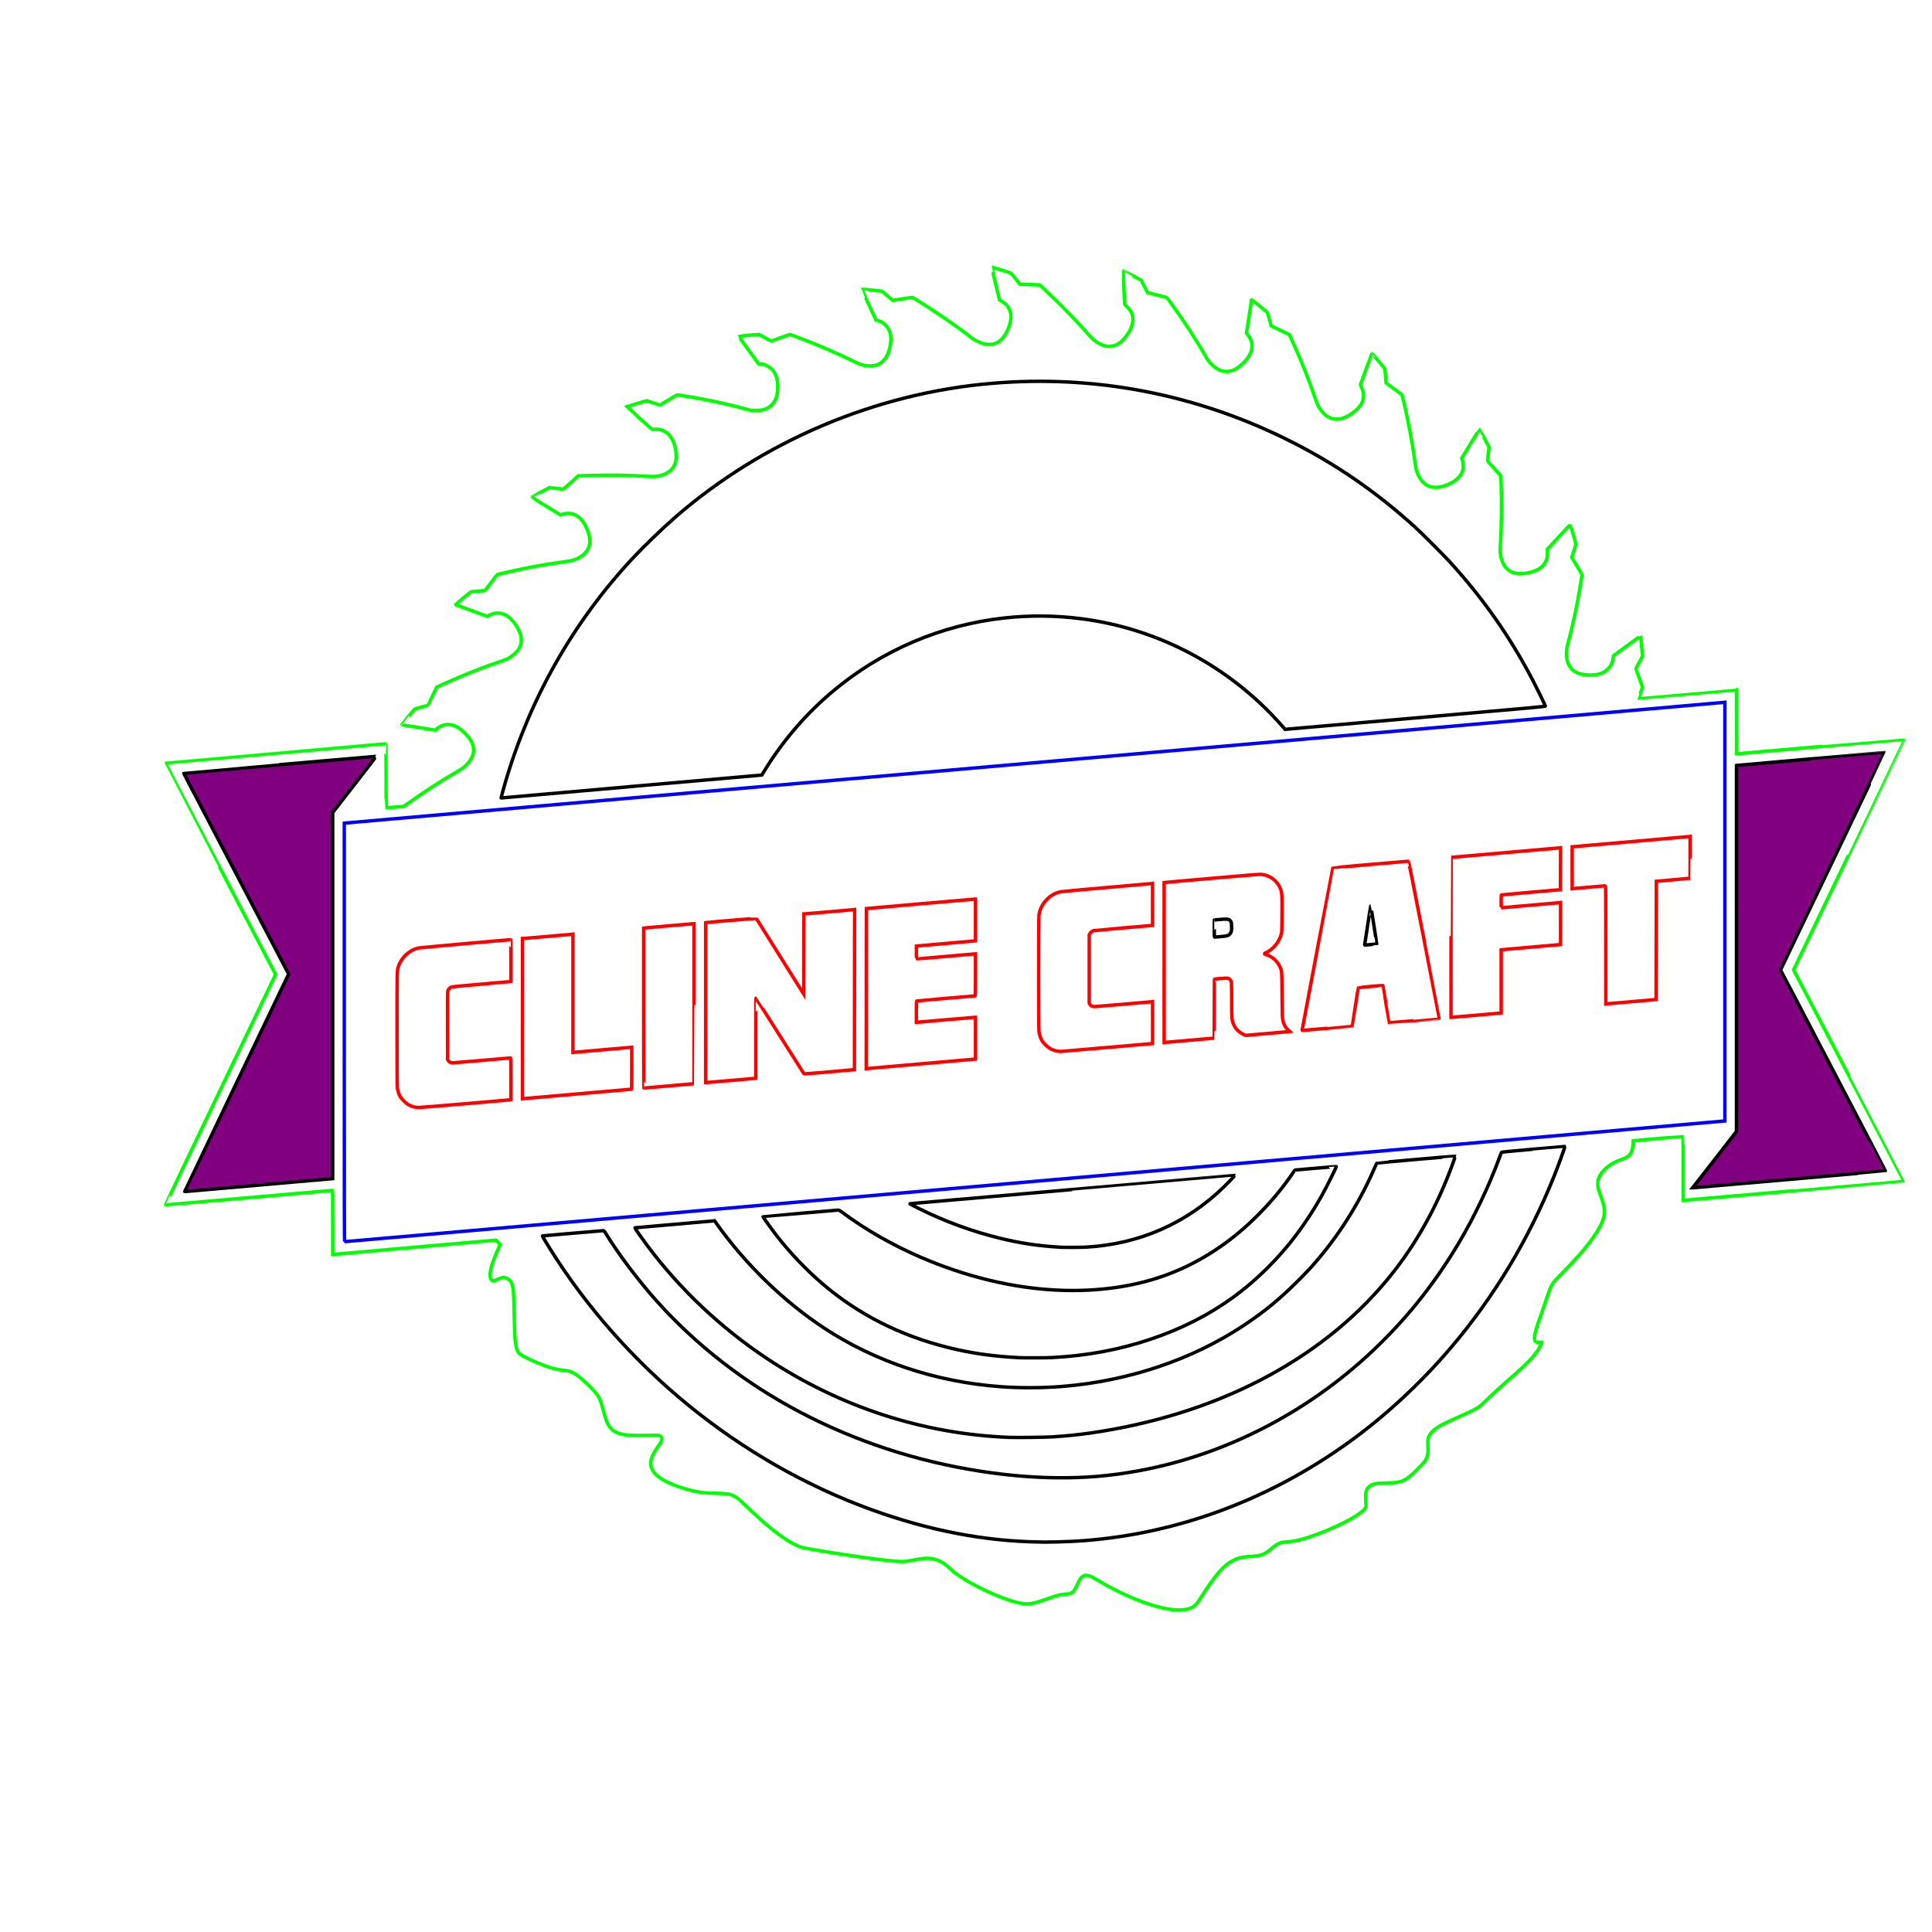 <?xml version="1.0" encoding="UTF-8" standalone="no"?>
<svg
   xmlns:dc="http://purl.org/dc/elements/1.1/"
   xmlns:cc="http://creativecommons.org/ns#"
   xmlns:rdf="http://www.w3.org/1999/02/22-rdf-syntax-ns#"
   xmlns:svg="http://www.w3.org/2000/svg"
   xmlns="http://www.w3.org/2000/svg"
   xmlns:sodipodi="http://sodipodi.sourceforge.net/DTD/sodipodi-0.dtd"
   xmlns:inkscape="http://www.inkscape.org/namespaces/inkscape"
   version="1.1"
   viewBox="0.0 0.0 100.0 100.0"
   id="svg2"
   width="28.222mm"
   height="28.222mm"
   sodipodi:docname="ClineCraftLogoCoins.SVG"
   inkscape:version="1.0.1 (3bc2e813f5, 2020-09-07)">
  <defs
     id="defs4" />
  <sodipodi:namedview
     id="base"
     pagecolor="#ffffff"
     bordercolor="#666666"
     borderopacity="1.0"
     inkscape:pageopacity="0.0"
     inkscape:pageshadow="2"
     inkscape:document-units="mm"
     inkscape:current-layer="layer2"
     showgrid="false"
     inkscape:document-rotation="0"
     inkscape:zoom="5.0437498"
     inkscape:cx="51.635319"
     inkscape:cy="24.28186"
     inkscape:window-width="1263"
     inkscape:window-height="728"
     inkscape:window-x="87"
     inkscape:window-y="0"
     inkscape:window-maximized="0" />
  <g
     inkscape:label="1-Holes"
     inkscape:groupmode="layer"
     id="layer1"
     style="display:inline">
    <path
       style="fill:none;fill-opacity:1;stroke:#000000;stroke-width:0.177;stroke-miterlimit:4;stroke-dasharray:none;stroke-opacity:1"
       d="m 56.215,64.552 c 2.75,-0.157 5.178,-1.219 7.136,-3.12 0.238,-0.232 0.572,-0.583 0.562,-0.593 -0.003,-0.003 -3.782,0.325 -8.398,0.729 -4.615,0.404 -8.397,0.734 -8.404,0.734 -0.045,0 0.063,0.06 0.468,0.26 1.337,0.662 2.707,1.165 4.134,1.517 1.103,0.272 2.016,0.409 3.195,0.478 0.2,0.012 1.07,0.008 1.307,-0.005 z"
       id="path859" />
    <path
       style="fill:none;fill-opacity:1;stroke:#000000;stroke-width:0.177;stroke-miterlimit:4;stroke-dasharray:none;stroke-opacity:1"
       d="m 54.45,70.267 c 1.813,-0.092 3.489,-0.404 5.13,-0.958 1.607,-0.542 3.018,-1.263 4.297,-2.197 0.961,-0.702 1.939,-1.627 2.745,-2.598 0.648,-0.78 1.284,-1.715 1.811,-2.662 0.243,-0.437 0.731,-1.417 0.731,-1.468 0,-0.006 -0.478,0.031 -1.061,0.083 -0.584,0.051 -1.066,0.094 -1.072,0.094 -0.006,4.05e-4 -0.066,0.083 -0.134,0.184 -0.902,1.33 -2.178,2.655 -3.455,3.586 -1.505,1.097 -3.083,1.801 -4.853,2.164 -1.997,0.41 -4.182,0.402 -6.427,-0.024 -3.037,-0.576 -6.138,-1.919 -8.524,-3.69 -0.109,-0.081 -0.214,-0.148 -0.233,-0.148 -0.047,-7.65e-4 -3.902,0.335 -3.909,0.34 -0.015,0.011 0.437,0.642 0.731,1.018 0.679,0.871 1.507,1.738 2.343,2.454 1.847,1.582 4.013,2.682 6.502,3.3 1.212,0.301 2.287,0.455 3.697,0.529 0.221,0.012 1.422,0.008 1.68,-0.005 z"
       id="path857" />
    <path
       style="fill:none;fill-opacity:1;stroke:#000000;stroke-width:0.177;stroke-miterlimit:4;stroke-dasharray:none;stroke-opacity:1"
       d="m 54.495,74.371 c 0.728,-0.048 1.305,-0.107 1.935,-0.197 6.437,-0.919 11.874,-3.72 15.353,-7.912 1.294,-1.559 2.342,-3.335 3.139,-5.319 0.181,-0.449 0.413,-1.086 0.4,-1.098 -0.011,-0.011 -4.047,0.341 -4.06,0.355 -0.006,0.006 -0.044,0.088 -0.084,0.183 -0.724,1.691 -1.711,3.305 -2.877,4.701 -0.389,0.466 -0.596,0.69 -1.115,1.21 -0.942,0.942 -1.726,1.586 -2.806,2.305 -2.665,1.773 -5.957,2.882 -9.382,3.162 -1.021,0.083 -2.173,0.089 -3.188,0.015 -3.344,-0.243 -6.503,-1.291 -9.15,-3.033 -2.093,-1.378 -4.072,-3.299 -5.564,-5.401 l -0.11,-0.155 -0.077,0.009 c -0.076,0.009 -4.005,0.353 -4.031,0.353 -0.007,0 -0.013,0.006 -0.013,0.013 0,0.021 0.368,0.544 0.635,0.902 1.665,2.238 3.801,4.258 6.17,5.835 3.781,2.517 8.088,3.923 12.568,4.1 0.354,0.014 1.924,-0.004 2.257,-0.027 z"
       id="path855" />
    <path
       style="fill:none;fill-opacity:1;stroke:#000000;stroke-width:0.177;stroke-miterlimit:4;stroke-dasharray:none;stroke-opacity:1"
       d="m 32.678,40.709 c 3.638,-0.317 6.647,-0.581 6.686,-0.586 l 0.071,-0.009 0.139,-0.227 c 0.944,-1.548 2.166,-2.965 3.566,-4.133 2.519,-2.102 5.574,-3.405 8.829,-3.766 1.326,-0.147 2.681,-0.134 4.009,0.038 3.984,0.516 7.652,2.464 10.329,5.487 l 0.211,0.238 0.076,-0.007 c 0.042,-0.004 3.074,-0.27 6.739,-0.59 6.54,-0.572 6.663,-0.583 6.654,-0.613 -0.023,-0.072 -0.455,-0.956 -0.643,-1.316 -1.18,-2.256 -2.539,-4.201 -4.275,-6.116 -0.304,-0.335 -1.496,-1.528 -1.831,-1.831 -2.056,-1.864 -4.165,-3.307 -6.592,-4.513 -4.778,-2.374 -9.989,-3.371 -15.285,-2.925 -6.044,0.509 -11.916,3 -16.478,6.99 -0.624,0.546 -1.61,1.5 -2.154,2.085 -3.058,3.289 -5.294,7.225 -6.566,11.557 -0.08,0.273 -0.227,0.805 -0.227,0.823 0,0.006 0.029,0.007 0.064,0.002 0.035,-0.005 3.041,-0.268 6.679,-0.586 z"
       id="path891" />
    <path
       style="fill:none;fill-opacity:1;stroke:#000000;stroke-width:0.177;stroke-miterlimit:4;stroke-dasharray:none;stroke-opacity:1"
       d="m 54.778,79.807 c 0.586,-0.015 0.894,-0.03 1.383,-0.068 4.819,-0.376 9.493,-2.11 13.582,-5.037 1.917,-1.372 3.761,-3.075 5.347,-4.937 2.238,-2.629 4.054,-5.646 5.356,-8.902 0.198,-0.494 0.567,-1.51 0.553,-1.521 -0.003,-0.002 -0.74,0.061 -1.639,0.14 -1.331,0.117 -1.636,0.148 -1.646,0.166 -0.007,0.012 -0.056,0.141 -0.109,0.285 -0.525,1.437 -1.311,3.084 -2.106,4.416 -1.168,1.958 -2.481,3.639 -4.048,5.184 -3.485,3.434 -7.889,5.752 -12.538,6.599 -1.457,0.265 -2.755,0.374 -4.26,0.356 -1.245,-0.015 -2.528,-0.125 -3.877,-0.333 -6.695,-1.034 -12.642,-4.166 -16.83,-8.864 -0.933,-1.047 -1.952,-2.404 -2.589,-3.446 -0.082,-0.134 -0.093,-0.146 -0.136,-0.146 -0.026,-3e-4 -0.741,0.06 -1.589,0.134 -0.848,0.074 -1.544,0.135 -1.547,0.135 -0.026,0 0.034,0.106 0.36,0.63 1.878,3.019 4.351,5.82 7.172,8.124 2.881,2.352 6.127,4.204 9.51,5.426 2.966,1.071 5.82,1.621 8.64,1.665 0.124,0.002 0.276,0.005 0.338,0.006 0.062,0.002 0.364,-0.004 0.672,-0.011 z"
       id="path853" />
    <path
       style="fill:none;fill-opacity:1;stroke:#000000;stroke-width:0.177;stroke-miterlimit:4;stroke-dasharray:none;stroke-opacity:1"
       d="m 71.015,48.885 c 0.131,-0.011 0.24,-0.023 0.242,-0.026 0.007,-0.008 -0.298,-1.962 -0.307,-1.962 -0.007,0 -0.084,0.491 -0.312,1.983 -0.006,0.04 -0.006,0.041 0.067,0.033 0.04,-0.004 0.18,-0.017 0.311,-0.028 z"
       id="path881" />
    <path
       style="fill:none;fill-opacity:1;stroke:#000000;stroke-width:0.177;stroke-miterlimit:4;stroke-dasharray:none;stroke-opacity:1"
       d="m 63.178,48.479 c 0.338,-0.03 0.4,-0.047 0.479,-0.132 0.079,-0.085 0.099,-0.179 0.091,-0.414 -0.005,-0.146 -0.012,-0.183 -0.041,-0.235 -0.074,-0.131 -0.156,-0.145 -0.609,-0.103 -0.132,0.012 -0.242,0.022 -0.244,0.022 -0.002,0 -0.004,0.199 -0.004,0.443 0,0.438 3.15e-4,0.443 0.031,0.443 0.017,0 0.15,-0.01 0.296,-0.023 z"
       id="path877" />
  </g>
  <g
     inkscape:groupmode="layer"
     id="layer6"
     inkscape:label="3-Flag">
    <path
       style="display:inline;fill:none;fill-opacity:1;stroke:#0000ff;stroke-width:0.177;stroke-miterlimit:4;stroke-dasharray:none;stroke-opacity:1"
       d="m 23.608,63.765 c 3.157,-0.276 8.521,-0.745 11.92,-1.043 5.018,-0.439 19.917,-1.742 31.035,-2.715 1.13,-0.099 3.513,-0.307 5.295,-0.463 1.782,-0.156 6.431,-0.563 10.331,-0.904 l 7.091,-0.62 V 47.184 36.349 l -0.086,0.009 c -0.047,0.005 -5.564,0.488 -12.259,1.074 -6.695,0.585 -17.687,1.547 -24.427,2.137 -6.74,0.59 -17.28,1.511 -23.422,2.048 -6.142,0.537 -11.189,0.979 -11.216,0.984 l -0.049,0.008 v 10.829 c 0,9.873 0.002,10.829 0.024,10.829 0.013,0 2.607,-0.226 5.764,-0.502 z"
       id="path861" />
  </g>
  <g
     inkscape:groupmode="layer"
     id="layer2"
     inkscape:label="4-Blade"
     style="display:inline">
    <path
       style="fill:none;fill-opacity:1;stroke:#00ff00;stroke-width:0.177;stroke-miterlimit:4;stroke-dasharray:none;stroke-opacity:1"
       d="m 60.713,83.317 c -0.613,-0.069 -1.427,-0.316 -2.306,-0.7 -0.51,-0.223 -1.207,-0.589 -1.703,-0.895 -0.302,-0.186 -0.507,-0.229 -0.657,-0.137 -0.096,0.059 -0.171,0.171 -0.284,0.427 -0.173,0.392 -0.284,0.493 -0.54,0.495 -0.257,0.002 -0.508,0.063 -1.015,0.246 -0.822,0.297 -1.032,0.321 -1.591,0.18 -0.915,-0.23 -2.4,-0.935 -3.139,-1.49 -0.077,-0.058 -0.21,-0.17 -0.295,-0.249 -0.21,-0.195 -0.366,-0.31 -0.529,-0.388 -0.344,-0.166 -0.677,-0.191 -1.213,-0.089 -0.62,0.118 -0.635,0.119 -0.959,0.099 -0.605,-0.037 -1.658,-0.174 -3.199,-0.416 -1.059,-0.166 -1.68,-0.275 -1.8,-0.314 -0.666,-0.22 -1.653,-0.959 -2.897,-2.17 -0.332,-0.324 -0.43,-0.403 -0.598,-0.488 -0.209,-0.105 -0.326,-0.122 -0.96,-0.139 -0.292,-0.008 -0.584,-0.023 -0.682,-0.037 -0.355,-0.048 -0.753,-0.143 -1.129,-0.272 -1.365,-0.467 -1.779,-0.98 -1.399,-1.73 0.022,-0.044 0.112,-0.186 0.199,-0.314 0.202,-0.298 0.244,-0.377 0.244,-0.459 0,-0.08 -0.037,-0.13 -0.123,-0.167 -0.057,-0.024 -0.097,-0.027 -0.364,-0.021 -0.691,0.016 -1.222,0.008 -1.393,-0.021 -0.373,-0.062 -0.564,-0.144 -0.729,-0.31 -0.166,-0.167 -0.259,-0.357 -0.368,-0.751 -0.038,-0.136 -0.092,-0.329 -0.12,-0.431 -0.129,-0.462 -0.219,-0.603 -0.662,-1.039 -0.641,-0.629 -0.883,-0.78 -1.302,-0.81 -0.302,-0.022 -0.569,-0.086 -0.999,-0.24 -0.439,-0.158 -1.031,-0.432 -1.251,-0.581 -0.089,-0.06 -0.112,-0.085 -0.151,-0.163 -0.129,-0.26 -0.163,-0.625 -0.187,-2.015 -0.018,-1.044 -0.042,-1.31 -0.136,-1.53 -0.057,-0.131 -0.225,-0.26 -0.365,-0.279 -0.09,-0.012 -0.181,0.013 -0.361,0.101 -0.216,0.105 -0.292,0.097 -0.353,-0.037 -0.038,-0.084 -0.038,-0.288 0.002,-0.473 0.057,-0.27 0.22,-0.713 0.412,-1.121 l 0.082,-0.174 -0.111,-0.113 -0.111,-0.113 -4.161,0.363 c -2.288,0.2 -4.189,0.367 -4.224,0.372 l -0.064,0.009 v -1.659 c 0,-1.594 -0.001,-1.659 -0.027,-1.659 -0.015,0 -1.957,0.169 -4.316,0.375 -2.359,0.206 -4.297,0.374 -4.307,0.371 -0.011,-0.003 1.134,-2.409 2.838,-5.965 l 2.856,-5.961 -0.031,-0.061 c -0.017,-0.034 -1.303,-2.494 -2.857,-5.467 -1.554,-2.973 -2.824,-5.407 -2.822,-5.409 0.004,-0.003 11.392,-0.999 11.416,-0.999 0.006,2.1e-4 0.011,0.742 0.011,1.65 0,0.907 0.005,1.652 0.012,1.657 0.007,0.004 0.214,-0.01 0.461,-0.031 l 0.449,-0.039 0.172,-0.123 c 0.882,-0.631 1.745,-1.19 2.526,-1.639 0.168,-0.096 0.351,-0.214 0.414,-0.267 0.187,-0.156 0.324,-0.329 0.412,-0.522 0.117,-0.256 0.112,-0.502 -0.016,-0.774 -0.074,-0.156 -0.169,-0.284 -0.344,-0.46 -0.227,-0.229 -0.403,-0.346 -0.623,-0.414 -0.154,-0.048 -0.37,-0.047 -0.51,8.85e-4 -0.116,0.04 -0.271,0.13 -0.348,0.202 l -0.055,0.052 -0.5,-0.081 c -0.275,-0.044 -0.665,-0.105 -0.867,-0.136 -0.202,-0.03 -0.37,-0.057 -0.373,-0.059 -0.003,-0.002 0.145,-0.187 0.328,-0.41 0.288,-0.351 0.34,-0.408 0.388,-0.421 0.294,-0.08 0.637,-0.18 0.645,-0.188 0.005,-0.005 0.108,-0.217 0.229,-0.47 l 0.219,-0.46 0.355,-0.161 c 1.003,-0.456 2.03,-0.864 2.934,-1.165 0.153,-0.051 0.311,-0.11 0.352,-0.131 0.259,-0.135 0.501,-0.342 0.612,-0.525 0.086,-0.141 0.118,-0.246 0.126,-0.418 0.01,-0.192 -0.026,-0.344 -0.13,-0.554 -0.19,-0.383 -0.442,-0.665 -0.71,-0.794 -0.137,-0.066 -0.228,-0.087 -0.378,-0.087 -0.149,-3e-4 -0.282,0.034 -0.429,0.11 l -0.114,0.059 -0.778,-0.287 c -0.428,-0.158 -0.797,-0.294 -0.82,-0.302 -0.023,-0.008 -0.04,-0.02 -0.037,-0.027 0.004,-0.012 0.584,-0.492 0.727,-0.602 l 0.077,-0.06 0.313,-0.022 c 0.172,-0.012 0.335,-0.026 0.363,-0.03 0.045,-0.007 0.079,-0.047 0.356,-0.419 0.278,-0.373 0.312,-0.412 0.363,-0.426 0.116,-0.031 0.579,-0.137 0.949,-0.217 0.837,-0.182 1.704,-0.332 2.517,-0.437 0.384,-0.049 0.608,-0.125 0.851,-0.287 0.127,-0.084 0.282,-0.258 0.341,-0.384 0.065,-0.138 0.085,-0.232 0.085,-0.407 -4.35e-4,-0.232 -0.06,-0.446 -0.21,-0.753 -0.177,-0.363 -0.427,-0.589 -0.722,-0.653 -0.121,-0.026 -0.371,-0.011 -0.488,0.03 l -0.093,0.033 -0.743,-0.455 c -0.409,-0.25 -0.743,-0.459 -0.743,-0.463 0,-0.008 0.649,-0.362 0.824,-0.449 l 0.096,-0.048 0.324,0.039 c 0.178,0.021 0.342,0.039 0.364,0.039 0.032,-1.05e-4 0.121,-0.074 0.418,-0.343 l 0.377,-0.343 0.212,-0.01 c 0.117,-0.005 0.577,-0.014 1.022,-0.019 0.841,-0.01 1.467,0.004 2.19,0.049 0.452,0.028 0.617,0.022 0.825,-0.031 0.42,-0.106 0.698,-0.355 0.788,-0.707 0.074,-0.291 0.011,-0.788 -0.142,-1.109 -0.142,-0.298 -0.336,-0.473 -0.617,-0.556 -0.094,-0.028 -0.34,-0.038 -0.414,-0.017 -0.037,0.01 -0.085,-0.03 -0.63,-0.531 -0.324,-0.298 -0.616,-0.567 -0.647,-0.597 l -0.057,-0.056 0.372,-0.115 c 0.205,-0.063 0.434,-0.131 0.51,-0.151 l 0.138,-0.036 0.342,0.111 0.342,0.111 0.045,-0.028 c 0.627,-0.381 0.826,-0.496 0.856,-0.496 0.045,0 0.518,0.075 0.914,0.144 0.853,0.15 1.861,0.374 2.64,0.587 l 0.255,0.07 0.255,-3.25e-4 c 0.214,-2.73e-4 0.274,-0.005 0.373,-0.033 0.196,-0.054 0.303,-0.115 0.439,-0.25 0.196,-0.195 0.277,-0.4 0.306,-0.775 0.033,-0.437 -0.053,-0.789 -0.251,-1.027 -0.148,-0.177 -0.421,-0.316 -0.639,-0.324 l -0.095,-0.004 -0.171,-0.239 c -0.094,-0.131 -0.325,-0.448 -0.513,-0.703 -0.188,-0.255 -0.339,-0.467 -0.335,-0.471 0.017,-0.017 0.75,-0.091 0.957,-0.097 l 0.099,-0.003 0.301,0.167 c 0.165,0.092 0.311,0.167 0.323,0.167 0.012,0 0.197,-0.065 0.41,-0.144 0.213,-0.079 0.428,-0.154 0.477,-0.167 l 0.09,-0.024 0.217,0.079 c 1.016,0.37 2.186,0.868 3.036,1.294 0.409,0.205 0.63,0.262 0.95,0.248 0.19,-0.008 0.303,-0.04 0.448,-0.124 0.095,-0.055 0.255,-0.219 0.318,-0.326 0.188,-0.318 0.289,-0.862 0.22,-1.189 -0.059,-0.279 -0.253,-0.529 -0.504,-0.651 -0.069,-0.033 -0.153,-0.065 -0.186,-0.07 l -0.061,-0.01 -0.141,-0.31 c -0.078,-0.17 -0.244,-0.529 -0.369,-0.797 -0.125,-0.268 -0.227,-0.489 -0.225,-0.49 0.005,-0.006 0.51,0.041 0.773,0.073 l 0.277,0.033 0.173,0.146 c 0.095,0.08 0.221,0.186 0.278,0.236 l 0.105,0.09 0.36,-0.058 c 0.198,-0.032 0.428,-0.066 0.512,-0.076 l 0.152,-0.018 0.193,0.118 c 0.982,0.6 2.151,1.406 2.893,1.994 0.126,0.1 0.42,0.24 0.599,0.285 0.32,0.081 0.588,0.034 0.826,-0.146 0.299,-0.227 0.578,-0.819 0.578,-1.227 0,-0.18 -0.019,-0.275 -0.082,-0.411 -0.084,-0.182 -0.231,-0.333 -0.427,-0.438 l -0.081,-0.044 -0.125,-0.524 c -0.069,-0.288 -0.161,-0.671 -0.205,-0.85 -0.044,-0.179 -0.078,-0.326 -0.075,-0.326 0.038,0 0.974,0.29 1.004,0.311 0.009,0.006 0.116,0.138 0.238,0.292 l 0.221,0.281 0.1,5.73e-4 c 0.055,3.15e-4 0.287,0.01 0.516,0.021 l 0.416,0.02 0.236,0.222 c 0.907,0.852 1.796,1.767 2.347,2.416 0.191,0.225 0.526,0.446 0.77,0.507 0.316,0.079 0.587,0.013 0.848,-0.205 0.185,-0.155 0.427,-0.49 0.52,-0.719 0.17,-0.419 0.115,-0.769 -0.168,-1.056 -0.066,-0.067 -0.131,-0.128 -0.144,-0.135 -0.021,-0.011 -0.027,-0.078 -0.042,-0.485 -0.01,-0.26 -0.027,-0.655 -0.038,-0.877 -0.011,-0.223 -0.018,-0.407 -0.016,-0.409 0.002,-0.002 0.213,0.106 0.467,0.242 l 0.463,0.246 0.165,0.323 0.165,0.323 0.45,0.114 c 0.247,0.062 0.475,0.121 0.505,0.129 0.048,0.013 0.078,0.048 0.242,0.274 0.7,0.967 1.364,1.987 1.819,2.798 0.079,0.141 0.135,0.219 0.238,0.328 0.286,0.305 0.544,0.44 0.841,0.44 0.295,0 0.565,-0.14 0.882,-0.457 0.489,-0.489 0.566,-1.001 0.216,-1.436 l -0.076,-0.094 0.033,-0.203 c 0.068,-0.413 0.227,-1.449 0.227,-1.481 0,-0.018 0.005,-0.036 0.012,-0.04 0.009,-0.006 0.634,0.494 0.783,0.626 0.03,0.027 0.056,0.1 0.134,0.38 l 0.097,0.347 0.469,0.223 0.469,0.223 0.037,0.083 c 0.02,0.045 0.095,0.211 0.167,0.367 0.413,0.902 0.813,1.905 1.104,2.768 0.136,0.404 0.206,0.546 0.368,0.748 0.282,0.352 0.634,0.484 1.025,0.385 0.241,-0.061 0.607,-0.283 0.817,-0.496 0.216,-0.218 0.306,-0.401 0.319,-0.653 0.009,-0.174 -0.015,-0.285 -0.103,-0.463 -0.034,-0.069 -0.058,-0.136 -0.055,-0.15 0.015,-0.055 0.585,-1.601 0.595,-1.611 0.008,-0.009 0.629,0.729 0.664,0.789 0.005,0.009 0.022,0.177 0.037,0.374 l 0.027,0.357 0.413,0.307 0.413,0.307 0.033,0.131 c 0.24,0.941 0.512,2.376 0.641,3.384 0.027,0.21 0.051,0.338 0.082,0.431 0.151,0.452 0.417,0.744 0.757,0.83 0.116,0.029 0.339,0.029 0.483,-7.31e-4 0.225,-0.047 0.534,-0.177 0.723,-0.305 0.186,-0.126 0.339,-0.312 0.407,-0.492 0.062,-0.166 0.062,-0.411 5.7e-4,-0.596 l -0.032,-0.097 0.453,-0.743 c 0.249,-0.409 0.458,-0.743 0.463,-0.743 0.009,0 0.357,0.635 0.45,0.823 l 0.048,0.096 -0.039,0.326 c -0.021,0.18 -0.039,0.342 -0.039,0.362 0,0.025 0.099,0.144 0.344,0.413 l 0.344,0.377 0.016,0.443 c 0.033,0.921 0.018,2.225 -0.037,3.085 -0.017,0.267 -0.019,0.384 -0.007,0.48 0.043,0.343 0.139,0.581 0.312,0.768 0.23,0.249 0.553,0.339 0.986,0.276 0.543,-0.08 0.888,-0.278 1.048,-0.602 0.081,-0.163 0.102,-0.271 0.094,-0.47 l -0.007,-0.17 0.585,-0.637 c 0.322,-0.351 0.59,-0.632 0.596,-0.625 0.023,0.026 0.3,0.941 0.3,0.99 0,0.013 -0.048,0.173 -0.107,0.355 l -0.107,0.332 0.03,0.052 c 0.016,0.029 0.136,0.228 0.266,0.442 0.233,0.384 0.236,0.39 0.227,0.458 -0.029,0.213 -0.168,1.024 -0.233,1.366 -0.131,0.683 -0.321,1.514 -0.496,2.162 -0.185,0.687 -0.01,1.252 0.459,1.481 0.144,0.07 0.293,0.106 0.527,0.125 0.49,0.04 0.848,-0.062 1.095,-0.311 0.156,-0.158 0.241,-0.344 0.268,-0.588 l 0.01,-0.094 0.294,-0.213 c 0.162,-0.117 0.476,-0.347 0.697,-0.511 0.222,-0.164 0.406,-0.295 0.409,-0.291 0.014,0.014 0.06,0.453 0.102,0.966 0.006,0.076 0.002,0.086 -0.165,0.388 -0.094,0.17 -0.171,0.318 -0.171,0.329 0,0.011 0.044,0.136 0.099,0.28 0.054,0.143 0.131,0.356 0.171,0.473 l 0.073,0.213 -0.104,0.281 c -0.057,0.154 -0.102,0.283 -0.1,0.285 0.003,0.003 4.794,-0.411 5.003,-0.433 l 0.064,-0.007 v 1.656 1.656 l 0.049,-1.5e-4 c 0.027,0 1.975,-0.169 4.33,-0.375 2.355,-0.206 4.284,-0.373 4.286,-0.37 0.002,0.002 -1.281,2.688 -2.852,5.968 l -2.857,5.963 2.857,5.464 c 1.571,3.005 2.855,5.466 2.853,5.468 -0.005,0.005 -11.331,0.996 -11.385,0.996 h -0.041 v -1.649 c 0,-0.907 -0.005,-1.652 -0.011,-1.655 -0.009,-0.005 -2.342,0.195 -2.531,0.217 l -0.045,0.005 -0.01,0.165 c -0.018,0.298 -0.081,0.48 -0.208,0.599 -0.084,0.078 -0.191,0.134 -0.404,0.211 -0.376,0.135 -0.632,0.29 -0.863,0.523 -0.226,0.228 -0.334,0.437 -0.348,0.671 -0.012,0.201 0.018,0.328 0.181,0.771 0.22,0.596 0.222,0.871 0.01,1.343 -0.118,0.263 -0.321,0.587 -0.602,0.959 -0.352,0.467 -0.684,0.843 -1.318,1.493 -0.25,0.256 -0.494,0.514 -0.543,0.575 -0.13,0.162 -0.202,0.327 -0.393,0.902 -0.094,0.285 -0.234,0.69 -0.31,0.9 -0.224,0.618 -0.3,0.893 -0.3,1.086 0,0.111 0.014,0.158 0.062,0.202 0.029,0.027 0.052,0.031 0.168,0.031 h 0.134 l -0.009,0.053 c -0.02,0.12 -0.183,0.388 -0.399,0.652 -0.248,0.304 -0.574,0.612 -1.516,1.433 -0.218,0.19 -0.566,0.511 -0.773,0.713 -0.207,0.202 -0.432,0.409 -0.499,0.46 -0.198,0.149 -0.283,0.192 -1.256,0.627 -0.732,0.327 -0.96,0.455 -1.168,0.653 -0.13,0.123 -0.204,0.236 -0.243,0.367 -0.022,0.073 -0.026,0.128 -0.021,0.292 0.014,0.436 0.008,0.537 -0.037,0.667 -0.068,0.198 -0.167,0.327 -0.499,0.653 -0.341,0.335 -0.504,0.47 -0.664,0.553 -0.238,0.123 -0.385,0.147 -1.021,0.166 -0.469,0.014 -0.54,0.024 -0.699,0.099 -0.105,0.05 -0.218,0.172 -0.259,0.282 -0.045,0.121 -0.054,0.271 -0.033,0.568 0.017,0.245 0.017,0.254 -0.014,0.318 -0.149,0.308 -1.228,0.905 -2.482,1.372 -0.697,0.26 -1.152,0.376 -1.586,0.404 -0.355,0.023 -0.481,0.077 -0.793,0.34 -0.384,0.323 -0.548,0.386 -1.073,0.413 -0.44,0.022 -0.68,0.079 -0.95,0.225 -0.48,0.259 -0.89,0.734 -1.623,1.882 -0.231,0.362 -0.314,0.454 -0.48,0.536 -0.176,0.087 -0.326,0.117 -0.614,0.124 -0.136,0.003 -0.301,-3.15e-4 -0.367,-0.008 z"
       id="path22" />
  </g>
  <g
     inkscape:groupmode="layer"
     id="layer7"
     inkscape:label="3.5-FlagOutside">
    <g
       id="g971"
       style="display:inline;stroke:#000000;stroke-opacity:1;fill:#800080">
      <path
         style="fill:#800080;fill-opacity:1;stroke:#000000;stroke-width:0.177;stroke-miterlimit:4;stroke-dasharray:none;stroke-opacity:1"
         d="m 92.644,61.044 c 2.712,-0.238 4.935,-0.436 4.94,-0.441 0.005,-0.005 -1.211,-2.343 -2.703,-5.195 -1.491,-2.852 -2.712,-5.194 -2.712,-5.203 0,-0.009 1.21,-2.543 2.689,-5.631 1.479,-3.087 2.686,-5.616 2.683,-5.62 -0.006,-0.006 -7.526,0.647 -7.613,0.661 l -0.049,0.008 v 9.472 9.472 l -1.083,1.391 c -0.595,0.765 -1.106,1.42 -1.134,1.455 l -0.052,0.064 0.051,-5.1e-4 c 0.028,-2.85e-4 2.27,-0.195 4.982,-0.433 z"
         id="path889" />
      <path
         style="fill:#800080;fill-opacity:1;stroke:#000000;stroke-width:0.177;stroke-miterlimit:4;stroke-dasharray:none;stroke-opacity:1"
         d="m 13.474,61.333 3.746,-0.328 v -9.474 -9.474 l 1.132,-1.454 c 0.622,-0.799 1.124,-1.455 1.114,-1.457 -0.024,-0.005 -9.943,0.864 -9.951,0.872 -0.009,0.009 -0.183,-0.325 2.75,5.283 l 2.675,5.117 -2.692,5.62 c -1.481,3.091 -2.692,5.624 -2.692,5.629 0,0.005 0.039,0.006 0.086,0.002 0.047,-0.004 1.772,-0.155 3.832,-0.335 z"
         id="path887" />
    </g>
  </g>
  <g
     inkscape:groupmode="layer"
     id="layer5"
     inkscape:label="2-Letters"
     style="display:inline">
    <g
       id="g903"
       style="stroke:#ff0000;stroke-opacity:1">
      <path
         style="fill:none;fill-opacity:1;stroke:#ff0000;stroke-width:0.177;stroke-miterlimit:4;stroke-dasharray:none;stroke-opacity:1"
         d="m 83.115,48.904 c 0,-2.532 -0.003,-3.057 -0.02,-3.057 -0.03,0 -1.55,0.133 -1.641,0.143 l -0.079,0.009 v -1.085 -1.085 l 2.981,-0.26 c 1.64,-0.143 3.013,-0.264 3.053,-0.268 l 0.071,-0.008 v 1.082 c 0,0.595 -0.002,1.083 -0.004,1.083 -0.002,7.65e-4 -0.395,0.036 -0.874,0.079 l -0.87,0.077 -0.007,3.06 -0.007,3.06 -1.222,0.107 c -0.672,0.059 -1.258,0.11 -1.301,0.114 l -0.079,0.007 z"
         id="path885" />
      <path
         style="fill:none;fill-opacity:1;stroke:#ff0000;stroke-width:0.177;stroke-miterlimit:4;stroke-dasharray:none;stroke-opacity:1"
         d="m 75.105,48.517 c 0,-2.277 0.002,-4.14 0.005,-4.14 0.017,0 5.51,-0.481 5.579,-0.489 l 0.086,-0.009 -0.004,1.085 -0.004,1.085 -1.515,0.132 c -0.833,0.073 -1.523,0.135 -1.534,0.138 -0.014,0.005 -0.019,0.086 -0.019,0.337 0,0.182 0.005,0.33 0.01,0.33 0.029,0 2.947,-0.256 3.001,-0.263 l 0.064,-0.009 v 1.087 1.087 l -0.086,0.009 c -0.047,0.005 -0.707,0.063 -1.466,0.129 -0.759,0.066 -1.412,0.123 -1.451,0.128 l -0.071,0.009 v 1.633 1.633 l -0.049,0.008 c -0.057,0.009 -2.463,0.218 -2.513,0.218 h -0.034 v -4.14 z"
         id="path883" />
      <path
         style="fill:none;fill-opacity:1;stroke:#ff0000;stroke-width:0.177;stroke-miterlimit:4;stroke-dasharray:none;stroke-opacity:1"
         d="m 67.403,53.298 c 0.004,-0.019 0.359,-1.91 0.788,-4.202 0.429,-2.293 0.783,-4.172 0.786,-4.175 0.009,-0.009 3.893,-0.35 3.922,-0.345 0.016,0.003 0.217,1.01 0.811,4.069 0.434,2.236 0.789,4.066 0.788,4.068 -0.004,0.007 -2.592,0.23 -2.598,0.224 -0.004,-0.004 -0.074,-0.437 -0.156,-0.964 -0.082,-0.527 -0.153,-0.96 -0.156,-0.964 -0.01,-0.01 -1.273,0.104 -1.284,0.115 -0.005,0.006 -0.075,0.452 -0.156,0.993 -0.08,0.54 -0.148,0.985 -0.151,0.988 -0.005,0.006 -2.494,0.226 -2.561,0.227 -0.036,3.3e-4 -0.04,-0.004 -0.033,-0.033 z"
         id="path879" />
      <path
         style="fill:none;fill-opacity:1;stroke:#ff0000;stroke-width:0.177;stroke-miterlimit:4;stroke-dasharray:none;stroke-opacity:1"
         d="m 60.255,49.824 v -4.141 l 0.034,-0.007 c 0.019,-0.004 1.13,-0.102 2.47,-0.219 2.233,-0.194 2.447,-0.21 2.56,-0.195 0.158,0.021 0.258,0.051 0.387,0.115 0.275,0.138 0.491,0.384 0.586,0.667 0.065,0.194 0.071,0.327 0.065,1.289 -0.006,0.861 -0.007,0.897 -0.039,1.02 -0.102,0.395 -0.406,0.77 -0.767,0.946 -0.074,0.036 -0.131,0.068 -0.129,0.071 0.003,0.003 0.068,0.027 0.145,0.053 0.306,0.105 0.546,0.323 0.68,0.614 0.106,0.232 0.102,0.178 0.113,1.465 0.01,1.108 0.012,1.17 0.042,1.312 0.046,0.217 0.112,0.341 0.25,0.469 l 0.112,0.104 -0.056,0.008 c -0.031,0.004 -0.547,0.051 -1.147,0.102 l -1.091,0.094 -0.101,-0.05 c -0.269,-0.132 -0.443,-0.316 -0.538,-0.569 -0.077,-0.204 -0.08,-0.253 -0.081,-1.201 -1.95e-4,-0.484 -0.006,-0.906 -0.014,-0.939 -0.017,-0.071 -0.055,-0.125 -0.12,-0.17 -0.039,-0.027 -0.071,-0.034 -0.149,-0.034 -0.116,0 -0.584,0.041 -0.603,0.053 -0.008,0.005 -0.013,0.658 -0.013,1.53 0,0.837 -0.005,1.522 -0.011,1.522 -0.022,1.5e-4 -2.413,0.209 -2.498,0.218 l -0.086,0.009 z"
         id="path875" />
      <path
         style="fill:none;fill-opacity:1;stroke:#ff0000;stroke-width:0.177;stroke-miterlimit:4;stroke-dasharray:none;stroke-opacity:1"
         d="m 54.767,54.411 c -0.108,-0.014 -0.262,-0.061 -0.353,-0.107 -0.179,-0.091 -0.388,-0.284 -0.487,-0.451 -0.072,-0.122 -0.133,-0.311 -0.151,-0.468 -0.021,-0.182 -0.021,-5.814 -4.65e-4,-5.996 0.038,-0.334 0.183,-0.615 0.448,-0.871 0.203,-0.196 0.427,-0.313 0.693,-0.363 0.069,-0.013 1.135,-0.111 2.369,-0.218 1.233,-0.107 2.271,-0.198 2.306,-0.203 l 0.064,-0.009 v 1.088 1.088 h -0.032 c -0.091,0 -2.968,0.258 -3.014,0.27 -0.082,0.022 -0.152,0.076 -0.194,0.15 l -0.037,0.067 v 1.771 1.771 l 0.04,0.06 c 0.052,0.079 0.12,0.11 0.24,0.11 0.082,0 2.695,-0.222 2.919,-0.248 l 0.079,-0.009 v 1.085 1.085 l -2.374,0.207 c -1.306,0.114 -2.384,0.206 -2.396,0.204 -0.012,-0.001 -0.066,-0.008 -0.118,-0.015 z"
         id="path873" />
      <path
         style="fill:none;fill-opacity:1;stroke:#ff0000;stroke-width:0.177;stroke-miterlimit:4;stroke-dasharray:none;stroke-opacity:1"
         d="m 44.839,51.17 0.004,-4.144 2.775,-0.244 c 1.526,-0.134 2.797,-0.244 2.824,-0.244 l 0.049,-7.05e-4 v 1.079 1.079 l -0.079,0.009 c -0.043,0.005 -0.696,0.063 -1.451,0.128 -0.755,0.065 -1.408,0.123 -1.451,0.128 l -0.079,0.009 v 0.328 c 0,0.18 0.005,0.331 0.011,0.334 0.006,0.003 0.679,-0.053 1.496,-0.126 0.817,-0.072 1.5,-0.132 1.519,-0.132 l 0.034,-7.65e-4 v 1.087 c 0,1.026 -0.002,1.087 -0.026,1.087 -0.046,-6.15e-4 -2.995,0.257 -3.015,0.263 -0.015,0.005 -0.019,0.129 -0.019,0.554 v 0.548 h 0.034 c 0.019,0 0.688,-0.057 1.488,-0.128 0.8,-0.07 1.473,-0.127 1.496,-0.127 h 0.042 v 1.079 1.079 l -0.086,0.009 c -0.047,0.005 -1.284,0.114 -2.749,0.241 -1.464,0.127 -2.698,0.236 -2.741,0.241 l -0.079,0.009 0.004,-4.144 z"
         id="path871" />
      <path
         style="fill:none;fill-opacity:1;stroke:#ff0000;stroke-width:0.177;stroke-miterlimit:4;stroke-dasharray:none;stroke-opacity:1"
         d="m 36.525,51.894 v -4.138 l 0.079,-0.009 c 0.424,-0.047 2.537,-0.22 2.544,-0.208 0.005,0.008 0.559,0.893 1.232,1.966 l 1.222,1.951 0.004,-2.077 0.004,-2.077 h 0.038 c 0.042,0 2.401,-0.204 2.515,-0.218 l 0.071,-0.008 -0.004,4.144 -0.004,4.144 -1.298,0.114 c -1.216,0.107 -1.299,0.113 -1.32,0.089 -0.012,-0.014 -0.573,-0.897 -1.245,-1.962 -0.672,-1.065 -1.228,-1.937 -1.234,-1.938 -0.006,-4.2e-4 -0.011,0.931 -0.011,2.069 v 2.07 l -0.034,0.007 c -0.039,0.008 -2.477,0.219 -2.527,0.219 l -0.034,-1.63e-4 z"
         id="path869" />
      <path
         style="fill:none;fill-opacity:1;stroke:#ff0000;stroke-width:0.177;stroke-miterlimit:4;stroke-dasharray:none;stroke-opacity:1"
         d="m 33.315,52.178 v -4.139 l 0.049,-0.008 c 0.059,-0.009 2.479,-0.219 2.527,-0.219 l 0.034,1.5e-4 v 4.14 c 0,2.277 -0.003,4.14 -0.006,4.14 -0.003,0 -0.584,0.051 -1.29,0.113 -0.706,0.062 -1.29,0.113 -1.299,0.113 -0.01,0 -0.015,-1.347 -0.015,-4.139 z"
         id="path867" />
      <path
         style="fill:none;fill-opacity:1;stroke:#ff0000;stroke-width:0.177;stroke-miterlimit:4;stroke-dasharray:none;stroke-opacity:1"
         d="m 27.045,52.725 v -4.148 h 0.034 c 0.041,0 2.404,-0.205 2.505,-0.217 l 0.071,-0.009 v 3.062 3.062 l 0.086,-0.009 c 0.047,-0.005 0.707,-0.063 1.466,-0.129 0.759,-0.066 1.405,-0.122 1.436,-0.126 l 0.056,-0.006 v 1.086 c 0,0.971 -0.003,1.086 -0.023,1.086 -0.039,0 -5.515,0.479 -5.576,0.487 l -0.056,0.008 v -4.148 z"
         id="path865" />
      <path
         style="fill:none;fill-opacity:1;stroke:#ff0000;stroke-width:0.177;stroke-miterlimit:4;stroke-dasharray:none;stroke-opacity:1"
         d="m 21.456,57.3 c -0.108,-0.023 -0.219,-0.069 -0.344,-0.141 -0.111,-0.064 -0.327,-0.281 -0.395,-0.396 -0.067,-0.113 -0.131,-0.306 -0.151,-0.451 -0.011,-0.08 -0.016,-1.053 -0.016,-3.022 9e-5,-3.109 -9.52e-4,-3.062 0.073,-3.276 0.165,-0.476 0.586,-0.854 1.058,-0.95 0.075,-0.015 4.659,-0.427 4.754,-0.427 0.005,0 0.01,0.486 0.01,1.08 v 1.08 l -0.034,0.007 c -0.019,0.004 -0.701,0.065 -1.517,0.136 -1.201,0.104 -1.495,0.134 -1.545,0.156 -0.078,0.034 -0.153,0.119 -0.174,0.196 -0.011,0.04 -0.015,0.611 -0.012,1.804 l 0.004,1.745 0.034,0.055 c 0.042,0.068 0.139,0.117 0.229,0.117 0.037,0 0.721,-0.057 1.521,-0.128 0.8,-0.07 1.463,-0.127 1.474,-0.127 0.015,0 0.019,0.213 0.019,1.079 v 1.079 l -0.049,0.008 c -0.153,0.025 -4.574,0.399 -4.699,0.398 -0.083,-7.65e-4 -0.191,-0.01 -0.241,-0.021 z"
         id="path863" />
    </g>
  </g>
</svg>
